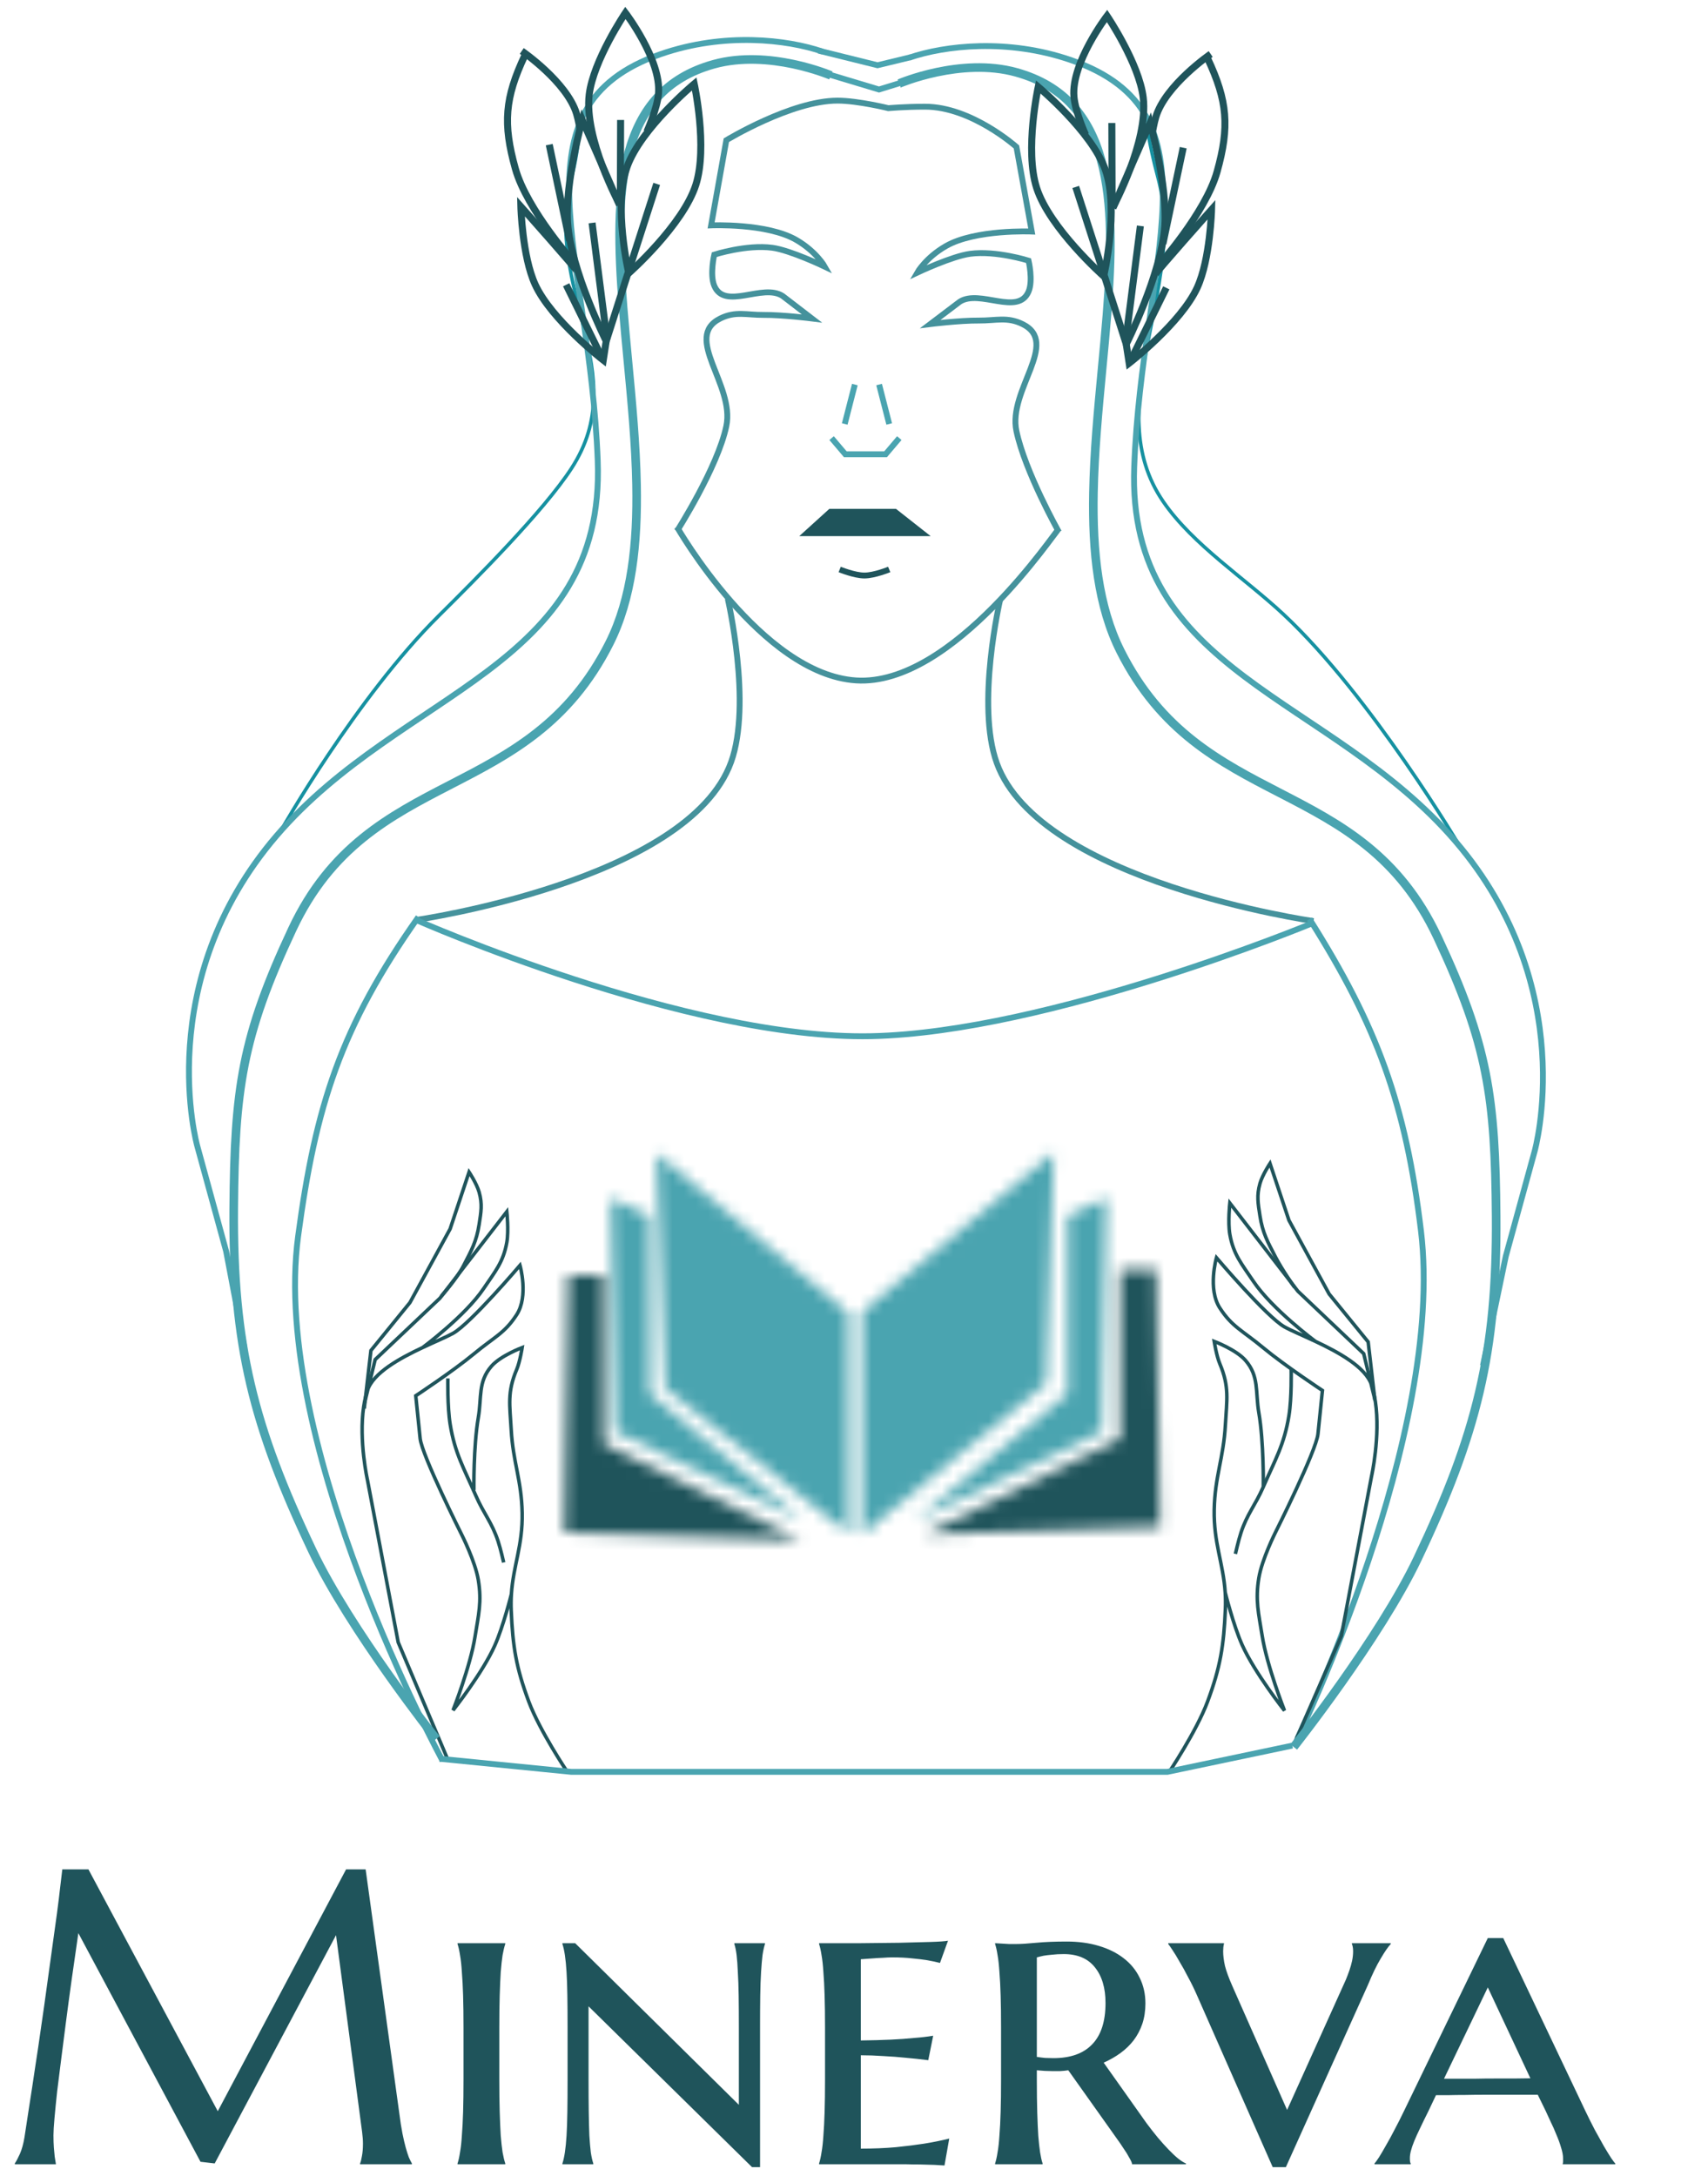 <svg width="146" height="186" viewBox="0 0 146 186" fill="none" xmlns="http://www.w3.org/2000/svg">
<path d="M124.895 72.516C124.895 72.516 117.243 59.556 109.72 52.521C106.43 49.443 101.985 46.587 99.448 42.899C93.83 34.73 101.517 24.703 98.989 15.192C98.143 12.009 98.029 10.501 98.029 10.501" stroke="#1691A1" stroke-width="0.3"/>
<path d="M77.864 4.887L75.009 5.578L69.961 4.325" stroke="#4AA4B0" stroke-width="0.5"/>
<path d="M76.958 7.089L75.136 7.651L70.826 6.355" stroke="#4AA4B0" stroke-width="0.5"/>
<path d="M24.013 71.001C24.013 71.001 30.442 59.644 37.514 52.629C40.607 49.561 46.474 43.7 48.859 40.022C54.14 31.878 46.456 24.776 48.833 15.294C49.629 12.12 49.497 10.438 49.497 10.438" stroke="#1691A1" stroke-width="0.3"/>
<path d="M71.28 44.495L70.914 44.827H76.662L76.24 44.495H71.28Z" stroke="#1F545B" stroke-width="2"/>
<path d="M76.009 48.677C76.009 48.677 74.743 49.195 73.893 49.195C73.043 49.195 71.777 48.677 71.777 48.677" stroke="#1F545B" stroke-width="0.5"/>
<path d="M90.519 45.196C90.304 45.263 81.476 58.7 73.175 58.162C65.084 57.638 57.871 45.049 57.871 45.049" stroke="#45929C" stroke-width="0.5"/>
<path d="M85.492 51.268C85.492 51.268 83.403 60.235 85.205 65.223C88.878 75.39 112.284 78.734 112.284 78.734" stroke="#45929C" stroke-width="0.5"/>
<path d="M62.21 51.182C62.21 51.182 64.292 60.148 62.496 65.136C58.834 75.303 35.501 78.648 35.501 78.648" stroke="#45929C" stroke-width="0.5"/>
<path d="M70.307 4.409C67.289 3.378 61.904 2.74 56.468 4.63C43.498 9.139 50.431 21.646 51.094 39.4C51.756 57.153 34.359 58.93 23.636 71.444C12.913 83.958 16.863 97.963 16.863 97.963L19.329 106.95L20.867 115.047" stroke="#4AA4B0" stroke-width="0.5"/>
<path d="M111.938 78.561C117.719 87.695 120.168 94.406 121.468 105.237C123.548 122.57 110.903 148.608 110.903 148.608" stroke="#4AA4B0" stroke-width="0.5"/>
<path d="M35.763 78.388C29.128 87.784 26.975 94.535 25.483 105.676C23.096 123.504 37.832 150.508 37.832 150.508" stroke="#4AA4B0" stroke-width="0.5"/>
<path d="M76.872 37.449L75.7 38.831H72.257L71.085 37.449" stroke="#4AA4B0" stroke-width="0.5"/>
<path d="M76.009 36.24L75.145 32.871" stroke="#4AA4B0" stroke-width="0.5"/>
<path d="M72.208 36.24L73.072 32.871" stroke="#4AA4B0" stroke-width="0.5"/>
<path d="M48.48 151.44C48.48 151.44 46.132 147.945 45.198 145.445C44.117 142.547 43.833 140.759 43.698 137.67C43.676 137.17 43.684 136.706 43.713 136.265M40.509 127.366C40.509 127.366 40.461 123.639 40.884 121.184C41.186 119.435 40.843 118.119 42.01 116.781C42.798 115.877 44.636 115.189 44.636 115.189C44.636 115.189 44.447 116.397 44.167 117.062C43.341 119.017 43.578 120.096 43.698 122.214C43.856 125.014 44.582 126.529 44.636 129.333C44.688 132.109 43.875 133.816 43.713 136.265M38.245 150.335L34.038 140.386L31.413 126.523C31.413 126.523 30.656 123.155 31.087 120.247M43.713 136.265C43.713 136.265 43.028 139.017 42.291 140.667C41.244 143.012 38.727 146.194 38.727 146.194C38.727 146.194 40.203 142.444 40.603 139.918C40.901 138.036 41.197 136.927 40.884 135.047C40.622 133.472 39.478 131.206 39.478 131.206C39.478 131.206 36.06 124.39 35.914 122.963C35.767 121.537 35.685 120.737 35.539 119.31C35.539 119.31 38.727 117.206 40.509 115.729C42.291 114.252 43.135 113.971 44.167 112.378C45.198 110.786 44.448 108.163 44.448 108.163C44.448 108.163 40.228 113.128 38.727 113.971C38.192 114.271 37.207 114.681 36.126 115.189M36.126 115.189C34.176 116.105 31.913 117.342 31.413 118.842C31.265 119.285 31.159 119.76 31.087 120.247M36.126 115.189C36.126 115.189 39.771 112.488 41.353 110.13C42.311 108.703 43.028 107.888 43.323 106.196C43.498 105.187 43.323 103.573 43.323 103.573L37.602 110.973L32.069 116.219L31.087 120.247" stroke="#1F545B" stroke-width="0.3"/>
<path d="M31.134 120.402L31.706 115.443L35.043 111.343L38.476 105.049L40.097 100.186C40.097 100.186 40.752 101.181 40.955 101.902C41.248 102.942 41.12 103.6 40.955 104.668C40.731 106.124 40.298 106.888 39.62 108.196C39.026 109.342 37.728 110.79 37.728 110.79" stroke="#1F545B" stroke-width="0.3"/>
<path d="M38.287 117.827C38.287 117.827 38.234 120.228 38.478 121.737C38.881 124.237 39.661 125.517 40.671 127.84C41.348 129.397 42.049 130.135 42.578 131.749C42.806 132.444 43.055 133.561 43.055 133.561" stroke="#1F545B" stroke-width="0.3"/>
<path d="M99.882 151.564C99.882 151.564 102.27 148.007 103.219 145.462C104.319 142.512 104.608 140.692 104.745 137.547C104.767 137.039 104.759 136.565 104.729 136.117M107.987 127.058C107.987 127.058 108.036 123.264 107.606 120.764C107.299 118.984 107.648 117.645 106.461 116.283C105.66 115.363 103.791 114.662 103.791 114.662C103.791 114.662 103.983 115.892 104.268 116.569C105.108 118.559 104.867 119.657 104.745 121.813C104.584 124.663 103.845 126.206 103.791 129.06C103.738 131.886 104.564 133.624 104.729 136.117M110.652 148.99L114.657 139.836L117.237 126.2C117.237 126.2 118.006 122.772 117.568 119.811M104.729 136.117C104.729 136.117 105.426 138.919 106.175 140.598C107.24 142.985 109.799 146.224 109.799 146.224C109.799 146.224 108.298 142.407 107.892 139.836C107.589 137.92 107.288 136.79 107.606 134.877C107.872 133.273 109.036 130.967 109.036 130.967C109.036 130.967 112.511 124.028 112.66 122.576C112.808 121.124 112.892 120.31 113.041 118.857C113.041 118.857 109.799 116.715 107.987 115.211C106.175 113.708 105.317 113.422 104.268 111.801C103.219 110.18 103.982 107.51 103.982 107.51C103.982 107.51 108.273 112.564 109.799 113.422C110.343 113.728 111.344 114.145 112.444 114.662M112.444 114.662C114.427 115.594 116.728 116.853 117.237 118.38C117.387 118.832 117.494 119.315 117.568 119.811M112.444 114.662C112.444 114.662 108.738 111.913 107.129 109.512C106.155 108.06 105.426 107.23 105.126 105.507C104.948 104.48 105.126 102.837 105.126 102.837L110.943 110.371L116.569 115.71L117.568 119.811" stroke="#1F545B" stroke-width="0.3"/>
<path d="M117.523 119.666L116.951 114.707L113.613 110.607L110.18 104.313L108.559 99.45C108.559 99.45 107.904 100.445 107.701 101.167C107.408 102.206 107.537 102.865 107.701 103.932C107.925 105.388 108.358 106.152 109.036 107.46C109.63 108.606 110.657 110.035 110.657 110.035" stroke="#1F545B" stroke-width="0.3"/>
<path d="M110.37 117.091C110.37 117.091 110.423 119.491 110.18 121C109.776 123.501 108.996 124.781 107.986 127.103C107.309 128.661 106.608 129.398 106.079 131.013C105.852 131.708 105.603 132.825 105.603 132.825" stroke="#1F545B" stroke-width="0.3"/>
<mask id="path-22-inside-1_337_2460" fill="white">
<path d="M52.215 102.412L55.545 103.955V119.142L68.539 129.943L52.621 122.39L52.215 102.412Z"/>
</mask>
<path d="M55.545 103.955L63.954 85.808L75.545 91.18V103.955H55.545ZM52.215 102.412L32.219 102.818L31.568 70.8L60.624 84.265L52.215 102.412ZM52.621 122.39L44.047 140.459L32.876 135.159L32.625 122.797L52.621 122.39ZM68.539 129.943L81.324 114.563L59.965 148.012L68.539 129.943ZM55.545 119.142L42.76 134.522L35.545 128.524V119.142H55.545ZM47.136 122.101L43.806 120.558L60.624 84.265L63.954 85.808L47.136 122.101ZM72.211 102.005L72.617 121.984L32.625 122.797L32.219 102.818L72.211 102.005ZM61.195 104.321L77.113 111.874L59.965 148.012L44.047 140.459L61.195 104.321ZM55.754 145.323L42.76 134.522L68.329 103.762L81.324 114.563L55.754 145.323ZM35.545 119.142V103.955H75.545V119.142H35.545Z" fill="#4AA4B0" mask="url(#path-22-inside-1_337_2460)"/>
<mask id="path-24-inside-2_337_2460" fill="white">
<path d="M94.58 102.4L91.25 103.943V119.13L78.256 129.932L94.174 122.379L94.58 102.4Z"/>
</mask>
<path d="M91.25 103.943L82.841 85.797L71.25 91.168V103.943H91.25ZM94.58 102.4L114.576 102.806L115.227 70.789L86.171 84.254L94.58 102.4ZM94.174 122.379L102.748 140.448L113.918 135.147L114.17 122.785L94.174 122.379ZM78.256 129.932L65.471 114.551L86.829 148.001L78.256 129.932ZM91.25 119.13L104.035 134.51L111.25 128.513V119.13H91.25ZM99.659 122.089L102.989 120.546L86.171 84.254L82.841 85.797L99.659 122.089ZM74.584 101.993L74.178 121.972L114.17 122.785L114.576 102.806L74.584 101.993ZM85.6 104.31L69.682 111.862L86.829 148.001L102.748 140.448L85.6 104.31ZM91.041 145.312L104.035 134.51L78.465 103.75L65.471 114.551L91.041 145.312ZM111.25 119.13V103.943H71.25V119.13H111.25Z" fill="#4AA4B0" mask="url(#path-24-inside-2_337_2460)"/>
<mask id="path-26-inside-3_337_2460" fill="white">
<path d="M51.646 123.446V108.99H48.56L48.235 130.999L68.376 131.649L51.646 123.446Z"/>
</mask>
<path d="M51.646 108.99V88.99H71.646V108.99H51.646ZM51.646 123.446L42.841 141.404L31.646 135.915V123.446H51.646ZM68.376 131.649L77.18 113.691L67.731 151.638L68.376 131.649ZM48.235 130.999L47.59 150.988L27.947 150.355L28.237 130.704L48.235 130.999ZM48.56 108.99L28.562 108.695L28.853 88.99H48.56V108.99ZM71.646 108.99V123.446H31.646V108.99H71.646ZM60.45 105.488L77.18 113.691L59.572 149.606L42.841 141.404L60.45 105.488ZM67.731 151.638L47.59 150.988L48.88 111.009L69.021 111.659L67.731 151.638ZM28.237 130.704L28.562 108.695L68.558 109.285L68.233 131.294L28.237 130.704ZM48.56 88.99H51.646V128.99H48.56V88.99Z" fill="#1F545B" mask="url(#path-26-inside-3_337_2460)"/>
<mask id="path-28-inside-4_337_2460" fill="white">
<path d="M95.746 122.959V108.502H98.832L99.157 130.512L79.016 131.161L95.746 122.959Z"/>
</mask>
<path d="M95.746 108.502V88.502H75.746V108.502H95.746ZM95.746 122.959L104.55 140.916L115.746 135.427V122.959H95.746ZM79.016 131.161L70.211 113.204L79.66 151.151L79.016 131.161ZM99.157 130.512L99.802 150.501L119.445 149.868L119.155 130.216L99.157 130.512ZM98.832 108.502L118.83 108.207L118.539 88.502H98.832V108.502ZM75.746 108.502V122.959H115.746V108.502H75.746ZM86.941 105.001L70.211 113.204L87.82 149.119L104.55 140.916L86.941 105.001ZM79.66 151.151L99.802 150.501L98.512 110.522L78.371 111.172L79.66 151.151ZM119.155 130.216L118.83 108.207L78.834 108.798L79.159 130.807L119.155 130.216ZM98.832 88.502H95.746V128.502H98.832V88.502Z" fill="#1F545B" mask="url(#path-28-inside-4_337_2460)"/>
<mask id="path-30-inside-5_337_2460" fill="white">
<path d="M89.423 118.248L90.072 98.513L73.667 112.157V131.161L89.423 118.248Z"/>
</mask>
<path d="M90.072 98.513L77.284 83.136L111.527 54.657L110.061 99.171L90.072 98.513ZM89.423 118.248L109.412 118.906L109.113 127.969L102.1 133.717L89.423 118.248ZM73.667 131.161L86.345 146.63L53.667 173.412L53.667 131.161H73.667ZM73.667 112.157H53.667V102.778L60.878 96.78L73.667 112.157ZM110.061 99.171L109.412 118.906L69.433 117.59L70.083 97.855L110.061 99.171ZM102.1 133.717L86.345 146.63L60.989 115.693L76.745 102.78L102.1 133.717ZM53.667 131.161V112.157H93.667V131.161H53.667ZM60.878 96.78L77.284 83.136L102.861 113.89L86.456 127.534L60.878 96.78Z" fill="#4AA4B0" mask="url(#path-30-inside-5_337_2460)"/>
<mask id="path-32-inside-6_337_2460" fill="white">
<path d="M56.844 118.654L56.113 98.594L72.519 112.238V131.08L56.844 118.654Z"/>
</mask>
<path d="M56.113 98.594L68.902 83.217L34.497 54.603L36.127 99.323L56.113 98.594ZM56.844 118.654L36.858 119.382L37.193 128.598L44.42 134.327L56.844 118.654ZM72.519 131.08L60.094 146.753L92.519 172.457V131.08H72.519ZM72.519 112.238H92.519V102.859L85.307 96.861L72.519 112.238ZM36.127 99.323L36.858 119.382L76.831 117.926L76.1 97.866L36.127 99.323ZM44.42 134.327L60.094 146.753L84.943 115.407L69.269 102.982L44.42 134.327ZM92.519 131.08V112.238H52.519V131.08H92.519ZM85.307 96.861L68.902 83.217L43.325 113.971L59.73 127.615L85.307 96.861Z" fill="#4AA4B0" mask="url(#path-32-inside-6_337_2460)"/>
<path d="M112.112 78.944C112.112 78.944 89.639 88.252 74.476 88.572C58.818 88.903 35.587 78.647 35.587 78.647" stroke="#4AA4B0" stroke-width="0.5"/>
<path d="M110.47 149.213L99.784 151.459H48.844L37.572 150.336" stroke="#4AA4B0" stroke-width="0.5"/>
<path d="M76.009 9.263C76.009 9.263 73.335 8.6 71.589 8.601C67.65 8.602 62.087 11.986 62.087 11.986L60.786 19.265C60.786 19.265 65.567 19.055 68.078 20.516C69.79 21.513 70.508 22.798 70.508 22.798C70.508 22.798 67.558 21.384 66.015 21.179C63.806 20.884 61.056 21.767 61.056 21.767C61.056 21.767 60.656 23.468 61.056 24.426C61.945 26.553 65.205 24.197 66.899 25.3L69.403 27.223C69.403 27.223 66.894 26.907 65.279 26.92C63.826 26.932 62.873 26.577 61.572 27.223C58.347 28.824 62.827 32.901 62.087 36.423C61.345 39.959 57.871 45.395 57.871 45.395" stroke="#45929C" stroke-width="0.5"/>
<path d="M75.921 9.248C75.921 9.248 77.317 9.119 79.074 9.119C83.041 9.12 86.884 12.557 86.884 12.557L88.195 19.792C88.195 19.792 83.38 19.583 80.853 21.036C79.129 22.027 78.406 23.304 78.406 23.304C78.406 23.304 81.376 21.899 82.929 21.695C85.154 21.402 87.922 22.28 87.922 22.28C87.922 22.28 88.325 23.97 87.922 24.922C87.027 27.037 83.745 24.694 82.039 25.792L79.518 27.702C79.518 27.702 82.045 27.388 83.671 27.401C85.133 27.413 86.093 27.06 87.403 27.702C90.65 29.294 86.139 33.347 86.884 36.848C87.632 40.362 90.518 45.481 90.518 45.481" stroke="#45929C" stroke-width="0.5"/>
<path fill-rule="evenodd" clip-rule="evenodd" d="M71.171 6.112C71.171 6.112 71.171 6.112 71.025 6.45C70.88 6.788 70.88 6.788 70.88 6.788L70.877 6.787L70.867 6.783C70.858 6.779 70.844 6.773 70.825 6.765C70.787 6.75 70.731 6.727 70.656 6.698C70.507 6.64 70.287 6.558 70.008 6.464C69.45 6.275 68.657 6.036 67.718 5.837C65.833 5.439 63.395 5.211 61.106 5.847C59.108 6.403 57.607 7.333 56.483 8.556C55.358 9.781 54.596 11.317 54.103 13.107C53.115 16.698 53.228 21.251 53.624 26.198C53.743 27.697 53.889 29.232 54.036 30.784C54.373 34.327 54.717 37.957 54.78 41.442C54.871 46.457 54.385 51.244 52.424 55.141C48.915 62.114 43.755 64.777 38.724 67.374L38.566 67.456C33.489 70.076 28.559 72.675 25.321 79.579C23.175 84.154 21.955 87.554 21.258 91.063C20.561 94.576 20.385 98.216 20.347 103.283C20.26 114.933 22.018 121.816 27.015 132.355C28.615 135.731 31.251 139.741 33.497 142.918C34.618 144.504 35.639 145.878 36.379 146.855C36.749 147.344 37.049 147.733 37.257 148C37.36 148.133 37.441 148.236 37.495 148.306C37.522 148.34 37.543 148.367 37.557 148.384L37.578 148.41C37.578 148.41 37.578 148.411 37.289 148.639C37 148.868 37 148.868 37 148.868L36.978 148.84C36.964 148.822 36.943 148.795 36.916 148.76C36.86 148.69 36.779 148.586 36.675 148.451C36.466 148.182 36.164 147.791 35.792 147.3C35.048 146.317 34.022 144.937 32.895 143.343C30.645 140.16 27.978 136.107 26.349 132.671C21.311 122.042 19.523 115.051 19.61 103.277C19.648 98.203 19.824 94.505 20.535 90.92C21.248 87.331 22.494 83.872 24.654 79.266C28.005 72.121 33.141 69.427 38.228 66.801L38.351 66.738C43.39 64.137 48.365 61.569 51.766 54.81C53.645 51.075 54.134 46.433 54.044 41.455C53.981 37.999 53.641 34.417 53.306 30.888C53.158 29.328 53.011 27.779 52.889 26.256C52.494 21.312 52.367 16.642 53.393 12.911C53.908 11.039 54.718 9.39 55.941 8.058C57.166 6.724 58.791 5.727 60.909 5.138C63.36 4.457 65.931 4.707 67.87 5.117C68.843 5.323 69.665 5.57 70.245 5.766C70.535 5.864 70.765 5.95 70.923 6.011C71.002 6.042 71.063 6.067 71.105 6.084C71.126 6.093 71.142 6.099 71.153 6.104L71.166 6.109L71.171 6.112Z" fill="#4AA4B0"/>
<path fill-rule="evenodd" clip-rule="evenodd" d="M76.712 6.803C76.712 6.803 76.725 6.751 76.871 7.09C77.016 7.428 76.96 7.457 76.96 7.457L77.004 7.479L77.006 7.478L77.016 7.474C77.025 7.47 77.039 7.464 77.058 7.457C77.096 7.441 77.152 7.418 77.227 7.389C77.376 7.331 77.596 7.25 77.874 7.155C78.432 6.966 79.226 6.727 80.165 6.529C82.049 6.131 84.486 5.902 86.774 6.539C88.772 7.094 90.273 8.024 91.396 9.247C92.521 10.473 93.283 12.009 93.775 13.798C94.763 17.39 94.65 21.942 94.255 26.889C94.135 28.388 93.989 29.924 93.842 31.476C93.506 35.019 93.162 38.648 93.099 42.133C93.007 47.148 93.494 51.935 95.454 55.832C98.962 62.806 104.12 65.469 109.151 68.066L109.309 68.147C114.384 70.768 119.313 73.367 122.55 80.27C124.695 84.845 125.915 88.245 126.612 91.755C127.309 95.268 127.485 98.908 127.522 103.974C127.609 115.625 125.851 122.507 120.856 133.047C119.257 136.422 116.621 140.432 114.376 143.609C113.255 145.195 112.235 146.569 111.494 147.546C111.124 148.035 110.825 148.424 110.617 148.691C110.514 148.825 110.433 148.928 110.379 148.997C110.352 149.032 110.331 149.058 110.317 149.076L110.297 149.102L110.296 149.102C110.296 149.102 110.296 149.102 110.585 149.331C110.874 149.559 110.874 149.559 110.874 149.559L110.895 149.532C110.91 149.513 110.931 149.487 110.958 149.452C111.013 149.381 111.095 149.277 111.199 149.143C111.408 148.874 111.71 148.482 112.081 147.991C112.825 147.009 113.851 145.628 114.977 144.034C117.227 140.851 119.894 136.798 121.522 133.362C126.559 122.734 128.346 115.742 128.259 103.969C128.221 98.895 128.045 95.197 127.334 91.611C126.622 88.022 125.376 84.563 123.216 79.957C119.866 72.812 114.732 70.119 109.647 67.493L109.523 67.429C104.486 64.828 99.512 62.26 96.112 55.501C94.233 51.767 93.744 47.125 93.835 42.146C93.898 38.691 94.237 35.108 94.572 31.579C94.72 30.02 94.867 28.471 94.989 26.948C95.384 22.004 95.511 17.333 94.485 13.603C93.97 11.731 93.161 10.081 91.938 8.749C90.713 7.415 89.089 6.418 86.971 5.829C84.521 5.148 81.951 5.399 80.012 5.808C79.04 6.014 78.218 6.261 77.638 6.458C77.348 6.556 77.118 6.641 76.96 6.703C76.881 6.734 76.82 6.758 76.778 6.775C76.757 6.784 76.741 6.791 76.73 6.795L76.717 6.801L76.713 6.802L76.712 6.803Z" fill="#4AA4B0"/>
<path d="M77.736 4.927C80.754 3.896 86.143 3.259 91.58 5.148C104.55 9.653 97.616 22.151 96.953 39.891C96.291 57.63 113.684 59.406 124.407 71.91C135.13 84.415 131.18 98.409 131.18 98.409L128.714 107.39L126.763 116.738" stroke="#4AA4B0" stroke-width="0.5"/>
<path d="M101.141 12.624L99.406 20.836" stroke="#1F545B" stroke-width="0.6"/>
<path d="M103.491 4.618C103.491 4.618 99.622 7.27 98.802 9.995C98.653 10.489 98.514 11.284 98.514 11.284" stroke="#1F545B" stroke-width="0.6"/>
<path d="M96.595 30.912L99.694 24.604" stroke="#1F545B" stroke-width="0.6"/>
<path d="M103.232 5.007C104.933 8.629 105.116 10.829 104.036 14.682C103.042 18.225 98.957 22.775 98.957 22.775" stroke="#1F545B" stroke-width="0.6"/>
<path d="M95.04 10.515L95.064 17.717" stroke="#1F545B" stroke-width="0.6"/>
<path d="M95.134 17.718C95.134 17.718 98.172 12.109 97.724 8.352C97.374 5.419 94.63 1.36 94.63 1.36C94.63 1.36 91.557 5.38 91.801 8.257C91.912 9.576 92.794 11.517 92.794 11.517" stroke="#1F545B" stroke-width="0.6"/>
<path d="M88.609 16.056C87.576 12.824 88.748 7.429 88.748 7.429C88.748 7.429 93.319 11.235 94.489 14.528C95.686 17.898 94.343 23.609 94.343 23.609C94.343 23.609 89.715 19.516 88.609 16.056Z" stroke="#1F545B" stroke-width="0.6"/>
<path d="M91.955 15.98L94.412 23.61" stroke="#1F545B" stroke-width="0.6"/>
<path d="M98.735 23.485C98.666 23.419 103.564 17.918 103.564 17.918C103.564 17.918 103.455 22.155 102.342 24.581C100.953 27.61 96.522 31.041 96.522 31.041L96.27 29.415" stroke="#1F545B" stroke-width="0.6"/>
<path d="M97.479 19.313L96.204 29.284" stroke="#1F545B" stroke-width="0.6"/>
<path d="M95.133 17.783L98.317 10.503C98.317 10.503 99.799 15.831 99.571 19.282C99.297 23.411 96.271 29.415 96.271 29.415L94.413 23.61" stroke="#1F545B" stroke-width="0.6"/>
<path d="M46.949 12.364L48.684 20.576" stroke="#1F545B" stroke-width="0.6"/>
<path d="M44.599 4.358C44.599 4.358 48.468 7.011 49.288 9.735C49.437 10.229 49.576 11.024 49.576 11.024" stroke="#1F545B" stroke-width="0.6"/>
<path d="M51.495 30.652L48.396 24.343" stroke="#1F545B" stroke-width="0.6"/>
<path d="M44.858 4.748C43.157 8.369 42.974 10.57 44.054 14.422C45.047 17.966 49.133 22.516 49.133 22.516" stroke="#1F545B" stroke-width="0.6"/>
<path d="M53.05 10.255L53.026 17.457" stroke="#1F545B" stroke-width="0.6"/>
<path d="M52.956 17.458C52.956 17.458 49.917 11.849 50.365 8.092C50.715 5.159 53.46 1.101 53.46 1.101C53.46 1.101 56.533 5.12 56.289 7.997C56.177 9.316 55.296 11.257 55.296 11.257" stroke="#1F545B" stroke-width="0.6"/>
<path d="M59.481 15.797C60.514 12.565 59.342 7.17 59.342 7.17C59.342 7.17 54.771 10.976 53.601 14.269C52.404 17.639 53.747 23.35 53.747 23.35C53.747 23.35 58.375 19.257 59.481 15.797Z" stroke="#1F545B" stroke-width="0.6"/>
<path d="M56.135 15.72L53.678 23.351" stroke="#1F545B" stroke-width="0.6"/>
<path d="M49.353 23.226C49.422 23.16 44.524 17.659 44.524 17.659C44.524 17.659 44.633 21.895 45.746 24.322C47.135 27.35 51.566 30.781 51.566 30.781L51.818 29.155" stroke="#1F545B" stroke-width="0.6"/>
<path d="M50.611 19.053L51.886 29.024" stroke="#1F545B" stroke-width="0.6"/>
<path d="M52.956 17.523L49.772 10.243C49.772 10.243 48.291 15.571 48.519 19.022C48.793 23.151 51.819 29.155 51.819 29.155L53.677 23.351" stroke="#1F545B" stroke-width="0.6"/>
<path d="M1.266 184.93C1.395 184.742 1.541 184.467 1.705 184.104C1.869 183.729 1.998 183.26 2.092 182.697C2.221 181.877 2.361 180.957 2.514 179.938C2.678 178.906 2.842 177.828 3.006 176.703C3.182 175.578 3.352 174.43 3.516 173.258C3.691 172.074 3.855 170.914 4.008 169.777C4.172 168.629 4.324 167.527 4.465 166.473C4.617 165.406 4.752 164.434 4.869 163.555C4.986 162.676 5.08 161.914 5.15 161.27C5.232 160.613 5.291 160.121 5.326 159.793H7.559L18.615 180.465L29.584 159.793H31.254L34.137 180.676C34.219 181.332 34.307 181.895 34.4 182.363C34.494 182.832 34.588 183.236 34.682 183.576C34.775 183.904 34.863 184.18 34.945 184.402C35.039 184.613 35.127 184.789 35.209 184.93V185H30.779V184.93C30.838 184.801 30.891 184.59 30.938 184.297C30.996 184.004 31.025 183.652 31.025 183.242C31.025 183.09 31.02 182.938 31.008 182.785C30.996 182.621 30.979 182.445 30.955 182.258L28.723 165.418L18.352 184.93L17.139 184.789L6.697 165.242C6.287 168.02 5.93 170.586 5.625 172.941C5.496 173.949 5.367 174.957 5.238 175.965C5.109 176.961 4.992 177.893 4.887 178.76C4.793 179.627 4.717 180.395 4.658 181.062C4.6 181.719 4.57 182.205 4.57 182.521C4.57 182.92 4.582 183.271 4.605 183.576C4.629 183.881 4.652 184.139 4.676 184.35C4.711 184.596 4.746 184.812 4.781 185H1.266V184.93ZM39.621 173.328C39.621 172.273 39.609 171.359 39.586 170.586C39.562 169.801 39.527 169.127 39.48 168.564C39.445 167.99 39.393 167.51 39.322 167.123C39.264 166.736 39.193 166.42 39.111 166.174V166.104H43.19V166.174C43.107 166.42 43.031 166.736 42.961 167.123C42.902 167.51 42.85 167.99 42.803 168.564C42.768 169.127 42.738 169.801 42.715 170.586C42.691 171.359 42.68 172.273 42.68 173.328V177.758C42.68 178.812 42.691 179.732 42.715 180.518C42.738 181.303 42.768 181.982 42.803 182.557C42.85 183.119 42.902 183.594 42.961 183.98C43.031 184.367 43.107 184.684 43.19 184.93V185H39.111V184.93C39.193 184.684 39.264 184.367 39.322 183.98C39.393 183.594 39.445 183.119 39.48 182.557C39.527 181.982 39.562 181.303 39.586 180.518C39.609 179.732 39.621 178.812 39.621 177.758V173.328ZM64.969 185.246H64.283L50.309 171.5V177.758C50.309 178.812 50.315 179.732 50.326 180.518C50.338 181.303 50.355 181.982 50.379 182.557C50.414 183.119 50.455 183.594 50.502 183.98C50.56 184.367 50.631 184.684 50.713 184.93V185H48.076V184.93C48.158 184.684 48.228 184.367 48.287 183.98C48.346 183.594 48.393 183.119 48.428 182.557C48.463 181.982 48.486 181.303 48.498 180.518C48.51 179.732 48.516 178.812 48.516 177.758V173.328C48.516 172.273 48.51 171.359 48.498 170.586C48.486 169.801 48.463 169.127 48.428 168.564C48.393 167.99 48.346 167.51 48.287 167.123C48.228 166.736 48.158 166.42 48.076 166.174V166.104H49.166L63.158 179.92V173.328C63.158 172.273 63.152 171.359 63.141 170.586C63.129 169.801 63.105 169.127 63.07 168.564C63.047 167.99 63.012 167.51 62.965 167.123C62.918 166.736 62.853 166.42 62.772 166.174V166.104H65.391V166.174C65.309 166.42 65.238 166.736 65.18 167.123C65.133 167.51 65.092 167.99 65.057 168.564C65.022 169.127 64.998 169.801 64.986 170.586C64.975 171.359 64.969 172.273 64.969 173.328V185.246ZM70.014 166.104C71.162 166.104 72.34 166.104 73.547 166.104C74.754 166.092 75.873 166.08 76.904 166.068C77.936 166.045 78.82 166.021 79.559 165.998C80.309 165.975 80.801 165.939 81.035 165.893L80.35 167.791C80.033 167.709 79.676 167.633 79.277 167.562C78.926 167.504 78.498 167.451 77.994 167.404C77.502 167.346 76.928 167.316 76.272 167.316C76.037 167.316 75.768 167.328 75.463 167.352C75.158 167.363 74.865 167.381 74.584 167.404C74.256 167.428 73.922 167.451 73.582 167.475V174.418C74.531 174.406 75.387 174.383 76.148 174.348C76.91 174.312 77.561 174.266 78.1 174.207C78.732 174.16 79.289 174.096 79.769 174.014L79.348 176.105C78.703 176.023 78.053 175.953 77.397 175.895C76.834 175.836 76.213 175.789 75.533 175.754C74.853 175.707 74.203 175.684 73.582 175.684V183.664C74.672 183.664 75.674 183.623 76.588 183.541C77.502 183.447 78.299 183.348 78.978 183.242C79.775 183.113 80.496 182.967 81.141 182.803L80.736 185.105C80.561 185.094 80.273 185.076 79.875 185.053C79.488 185.041 79.078 185.029 78.644 185.018C78.223 185.018 77.824 185.012 77.449 185C77.074 185 76.816 185 76.676 185H70.014V184.93C70.096 184.684 70.166 184.367 70.225 183.98C70.295 183.594 70.348 183.119 70.383 182.557C70.43 181.982 70.465 181.303 70.488 180.518C70.512 179.732 70.523 178.812 70.523 177.758V173.328C70.523 172.273 70.512 171.359 70.488 170.586C70.465 169.801 70.43 169.127 70.383 168.564C70.348 167.99 70.295 167.51 70.225 167.123C70.166 166.736 70.096 166.42 70.014 166.174V166.104ZM88.629 175.824C88.863 175.859 89.098 175.889 89.332 175.912C89.578 175.924 89.812 175.93 90.035 175.93C91.5 175.93 92.607 175.537 93.357 174.752C94.119 173.967 94.5 172.789 94.5 171.219C94.5 169.93 94.195 168.91 93.586 168.16C92.988 167.41 92.103 167.035 90.932 167.035C90.557 167.035 90.223 167.053 89.93 167.088C89.648 167.111 89.408 167.141 89.209 167.176C88.986 167.223 88.793 167.27 88.629 167.316V175.824ZM91.318 176.967C91.084 177.002 90.85 177.025 90.615 177.037C90.393 177.037 90.164 177.037 89.93 177.037C89.742 177.037 89.537 177.031 89.314 177.02C89.092 177.008 88.863 176.99 88.629 176.967V177.828C88.629 178.871 88.641 179.785 88.664 180.57C88.688 181.344 88.717 182.012 88.752 182.574C88.799 183.137 88.852 183.611 88.91 183.998C88.969 184.373 89.039 184.684 89.121 184.93V185H85.061V184.93C85.143 184.684 85.213 184.367 85.272 183.98C85.342 183.594 85.394 183.119 85.43 182.557C85.477 181.982 85.512 181.303 85.535 180.518C85.559 179.732 85.57 178.812 85.57 177.758V173.328C85.57 172.273 85.559 171.359 85.535 170.586C85.512 169.801 85.477 169.127 85.43 168.564C85.394 167.99 85.342 167.51 85.272 167.123C85.213 166.736 85.143 166.42 85.061 166.174V166.104C85.248 166.115 85.447 166.127 85.658 166.139C85.834 166.15 86.027 166.162 86.238 166.174C86.461 166.174 86.684 166.174 86.906 166.174C87.281 166.174 87.838 166.139 88.576 166.068C89.314 165.998 90.182 165.963 91.178 165.963C92.186 165.963 93.1 166.086 93.92 166.332C94.752 166.578 95.461 166.93 96.047 167.387C96.644 167.844 97.102 168.4 97.418 169.057C97.746 169.713 97.91 170.445 97.91 171.254C97.91 171.887 97.822 172.467 97.647 172.994C97.471 173.51 97.225 173.979 96.908 174.4C96.592 174.811 96.217 175.174 95.783 175.49C95.35 175.807 94.869 176.082 94.342 176.316L98.016 181.502C98.332 181.924 98.648 182.328 98.965 182.715C99.293 183.102 99.603 183.447 99.897 183.752C100.189 184.057 100.465 184.314 100.723 184.525C100.98 184.725 101.197 184.859 101.373 184.93V185H96.768C96.768 184.895 96.691 184.713 96.539 184.455C96.398 184.186 96.228 183.91 96.029 183.629C95.842 183.336 95.648 183.055 95.449 182.785C95.262 182.516 95.121 182.316 95.027 182.188L91.318 176.967ZM104.625 166.104V166.174C104.602 166.232 104.584 166.326 104.572 166.455C104.561 166.584 104.555 166.695 104.555 166.789C104.555 167.164 104.607 167.586 104.713 168.055C104.83 168.512 105.041 169.086 105.346 169.777L110.021 180.359L114.732 169.918C114.838 169.695 114.943 169.461 115.049 169.215C115.154 168.957 115.254 168.693 115.348 168.424C115.441 168.154 115.518 167.885 115.576 167.615C115.635 167.334 115.664 167.059 115.664 166.789C115.664 166.637 115.652 166.508 115.629 166.402C115.605 166.285 115.582 166.209 115.559 166.174V166.104H118.881V166.174C118.658 166.408 118.371 166.824 118.02 167.422C117.668 168.008 117.305 168.758 116.93 169.672L109.916 185.246H108.791L102.322 170.568C102.088 170.029 101.836 169.514 101.566 169.021C101.309 168.518 101.062 168.072 100.828 167.686C100.605 167.287 100.406 166.959 100.23 166.701C100.055 166.432 99.932 166.256 99.861 166.174V166.104H104.625ZM131.449 179.059C131.133 179.059 130.734 179.059 130.254 179.059C129.785 179.059 129.27 179.059 128.707 179.059C128.145 179.059 127.564 179.059 126.967 179.059C126.369 179.059 125.801 179.064 125.262 179.076C124.723 179.076 124.23 179.082 123.785 179.094C123.34 179.094 122.994 179.094 122.748 179.094L122.098 180.465C121.816 181.027 121.576 181.52 121.377 181.941C121.178 182.352 121.014 182.715 120.885 183.031C120.756 183.348 120.662 183.623 120.604 183.857C120.545 184.08 120.516 184.291 120.516 184.49C120.516 184.619 120.521 184.719 120.533 184.789C120.545 184.848 120.562 184.895 120.586 184.93V185H117.492V184.93C117.574 184.848 117.703 184.672 117.879 184.402C118.055 184.121 118.254 183.781 118.477 183.383C118.711 182.984 118.957 182.533 119.215 182.029C119.484 181.525 119.748 181.004 120.006 180.465L127.178 165.664H128.496L135.527 180.465C135.797 181.027 136.066 181.566 136.336 182.082C136.617 182.598 136.875 183.061 137.109 183.471C137.344 183.869 137.549 184.203 137.725 184.473C137.9 184.73 138.018 184.883 138.076 184.93V185H133.576C133.6 184.906 133.611 184.824 133.611 184.754C133.611 184.672 133.611 184.584 133.611 184.49C133.611 184.232 133.553 183.922 133.436 183.559C133.33 183.195 133.195 182.826 133.031 182.451C132.879 182.064 132.715 181.695 132.539 181.344C132.375 180.992 132.24 180.699 132.135 180.465L131.449 179.059ZM123.434 177.688H124.506C124.998 177.688 125.52 177.688 126.07 177.688C126.633 177.676 127.195 177.67 127.758 177.67C128.32 177.67 128.865 177.67 129.393 177.67C129.92 177.658 130.395 177.652 130.816 177.652L127.178 169.883L123.434 177.688Z" fill="#1F545B"/>
</svg>

